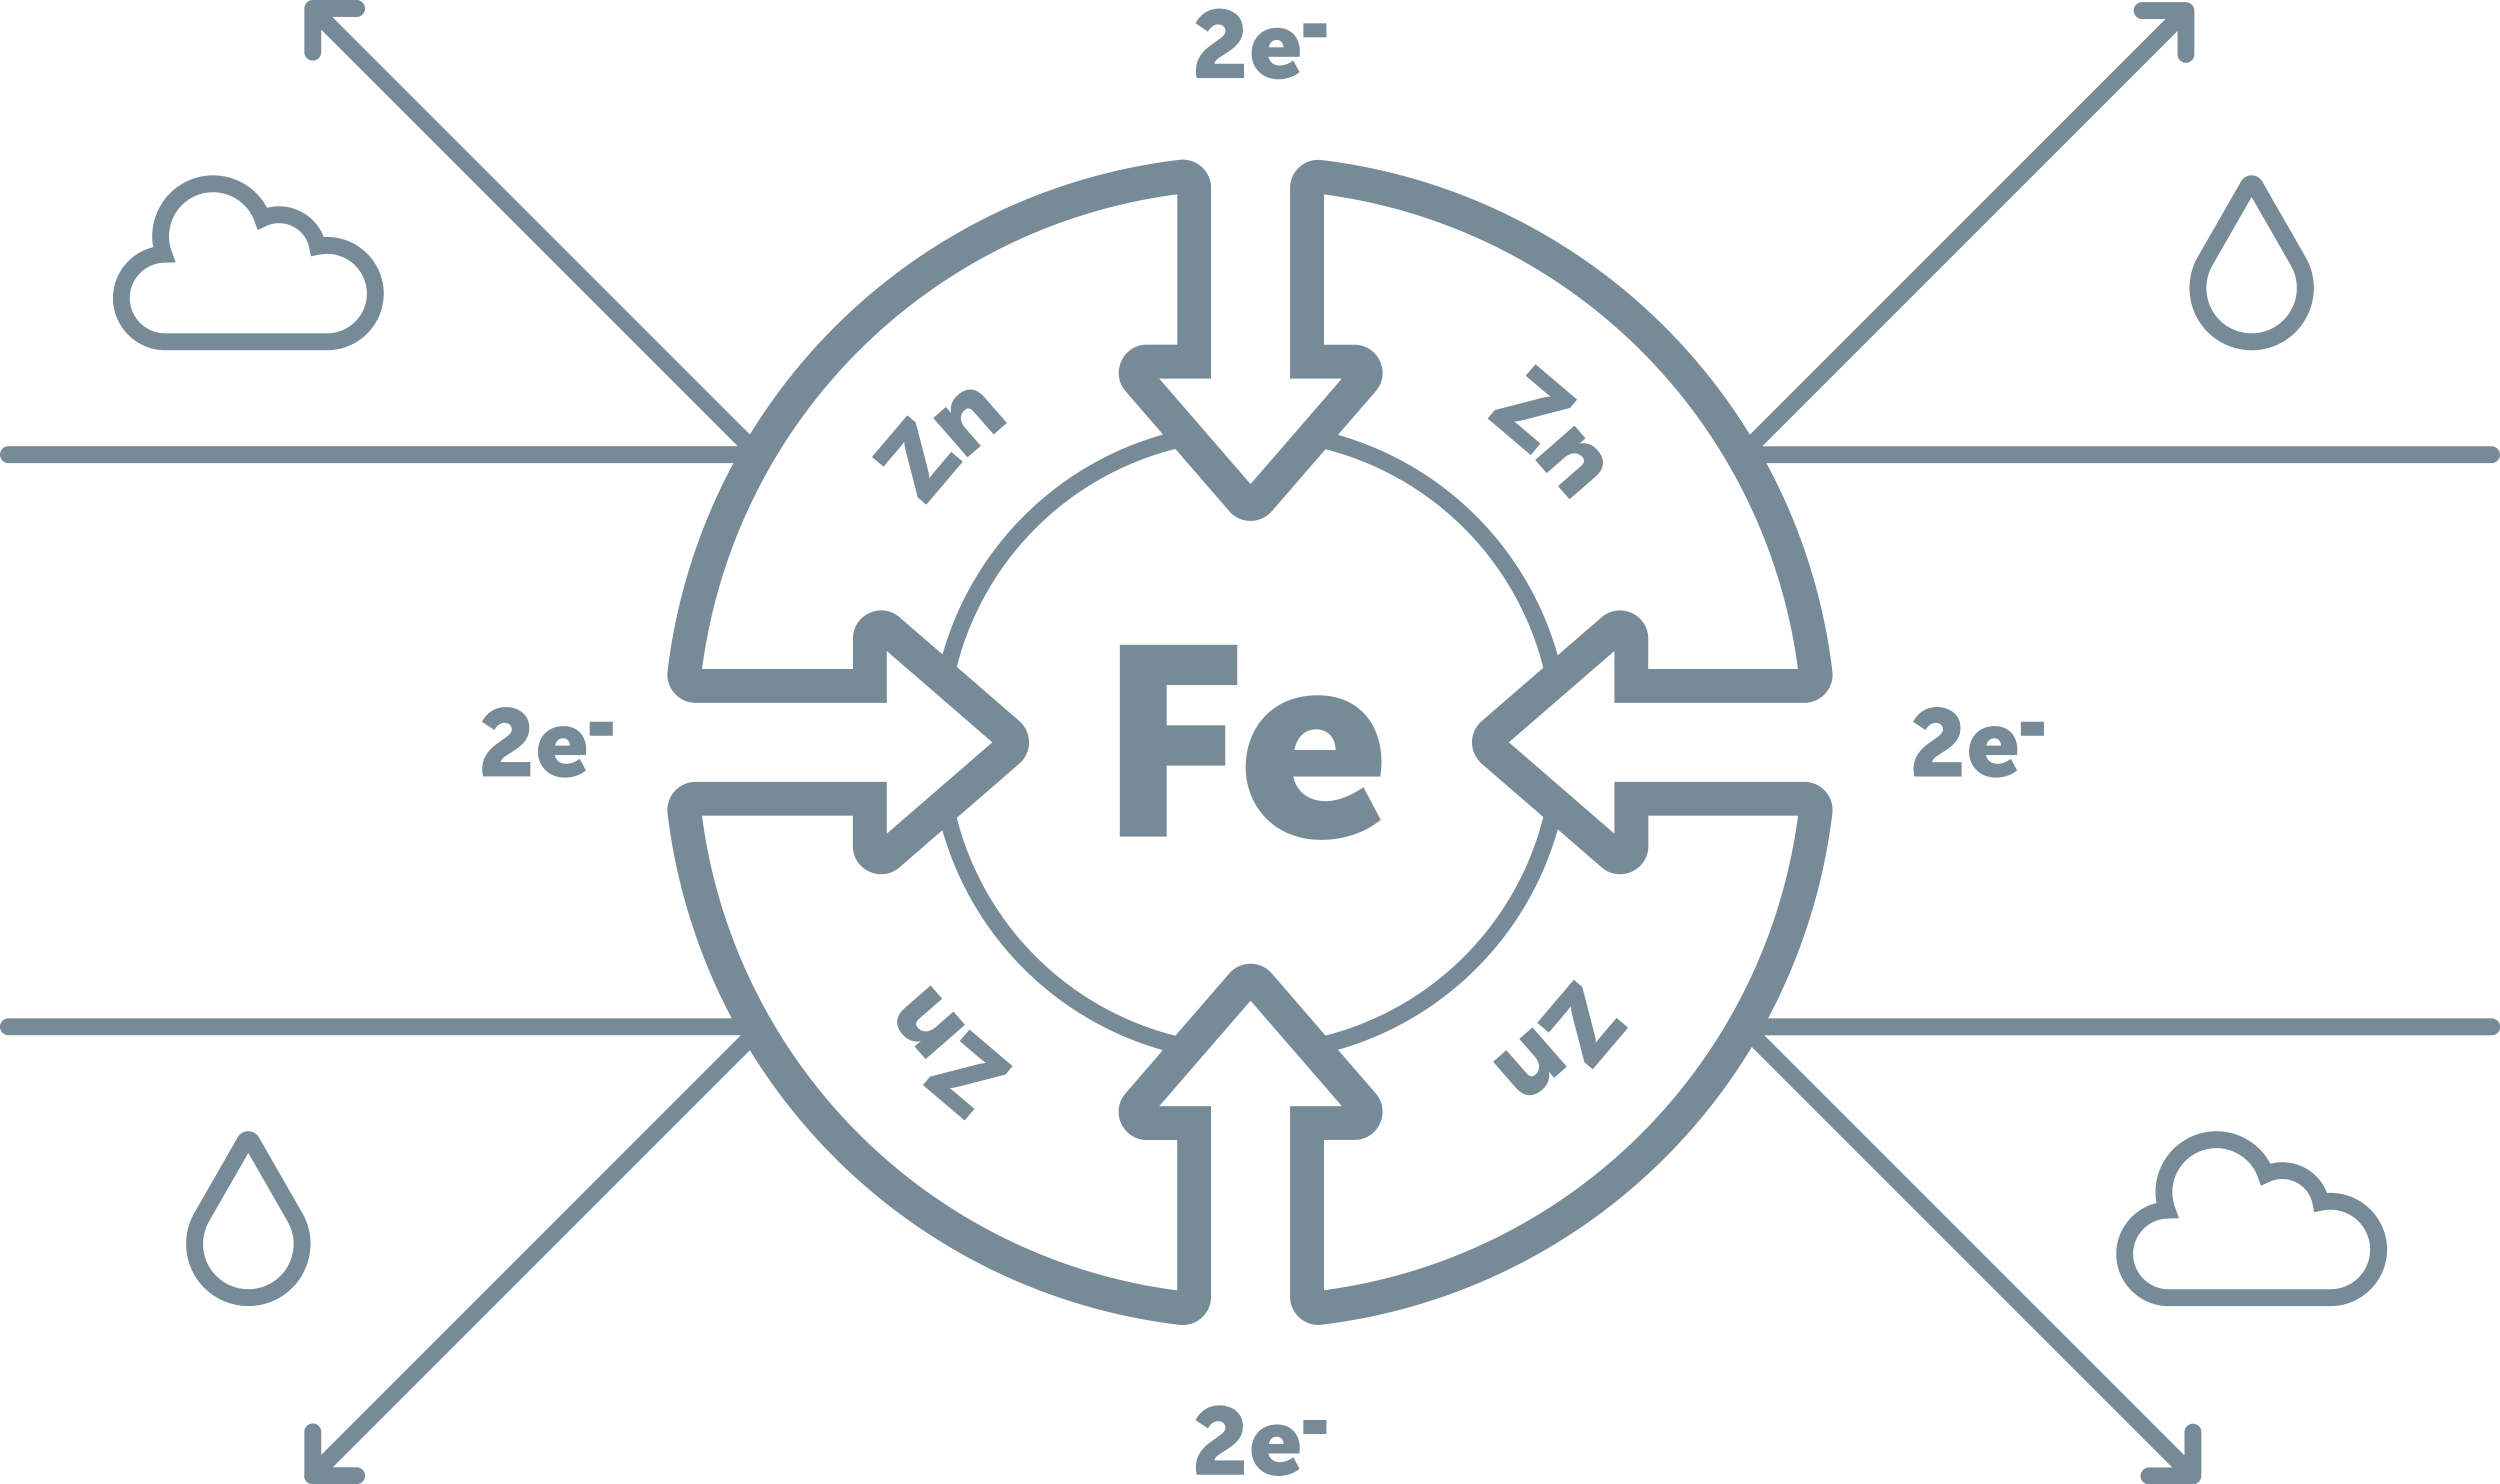 <svg xmlns="http://www.w3.org/2000/svg" viewBox="0 0 313.94 186.4"><g fill="#778a97"><path d="M140.62 105.06h5.89v-8.92h7.35v-5.06h-7.35v-5.05h8.86v-5.06h-14.75zm32.86-9.36c0-4.82-2.9-8.39-8.02-8.39-5.59 0-9.03 3.98-9.03 9.06 0 4.62 3.34 9.1 9.54 9.1 2.66 0 5.53-.91 7.41-2.53l-2.16-4.08c-1.41.94-3.07 1.75-4.78 1.75-1.85 0-3.6-.98-4.04-3.1h10.95c.06-.6.13-1.21.13-1.81zm-10.95-1.52c.3-1.38 1.11-2.59 2.8-2.59 1.48 0 2.39 1.18 2.39 2.59h-5.19zm-9.56-91.11c.44 0 .92.25.92.85 0 1.24-3.71 1.8-3.71 4.96 0 .29.04.59.1.92h5.94V8h-3.71c.11-1.1 3.57-1.62 3.57-4.29 0-1.82-1.52-2.63-2.93-2.63-1.55 0-2.52.88-3.02 1.85l1.56 1.04c.26-.46.72-.9 1.28-.9zm7.58 6.89c.95 0 1.97-.32 2.64-.9l-.77-1.45c-.5.34-1.09.62-1.7.62-.66 0-1.28-.35-1.44-1.1h3.9c.02-.22.05-.43.05-.65 0-1.72-1.03-2.99-2.85-2.99-1.99 0-3.21 1.42-3.21 3.23-.01 1.64 1.17 3.24 3.38 3.24zm-.23-4.94c.53 0 .85.42.85.92h-1.85c.11-.49.4-.92 1-.92zm3.35-2.09h2.9v1.76h-2.9zm-97.2 88.49c0-1.82-1.52-2.63-2.93-2.63-1.55 0-2.52.88-3.02 1.85l1.56 1.04c.25-.48.72-.91 1.27-.91.44 0 .92.25.92.85 0 1.24-3.71 1.8-3.71 4.96 0 .29.04.59.1.92h5.94v-1.8h-3.71c.11-1.09 3.58-1.61 3.58-4.28zm7.14 2.75c0-1.72-1.03-2.99-2.85-2.99-1.99 0-3.21 1.42-3.21 3.23 0 1.64 1.19 3.24 3.39 3.24.95 0 1.97-.32 2.64-.9l-.78-1.45c-.5.34-1.09.62-1.7.62-.66 0-1.28-.35-1.44-1.1h3.9c.02-.21.05-.43.05-.65zm-3.9-.54c.11-.49.4-.92 1-.92.53 0 .85.42.85.92h-1.85zm4.34-3h2.9v1.76h-2.9zm166.24 5.96c0 .29.04.59.1.92h5.94v-1.8h-3.71c.11-1.1 3.57-1.62 3.57-4.29 0-1.82-1.52-2.63-2.93-2.63-1.55 0-2.52.88-3.02 1.85l1.56 1.04c.25-.48.72-.91 1.27-.91.44 0 .92.25.92.85 0 1.24-3.7 1.8-3.7 4.97zm13.04-2.42c0-1.72-1.03-2.99-2.85-2.99-1.99 0-3.21 1.42-3.21 3.23 0 1.64 1.19 3.24 3.39 3.24.95 0 1.97-.32 2.64-.9l-.77-1.45c-.5.34-1.09.62-1.7.62-.66 0-1.28-.35-1.44-1.1h3.9c.01-.21.04-.43.04-.65zm-3.9-.54c.11-.49.4-.92 1-.92.53 0 .85.42.85.92h-1.85zm4.34-3h2.9v1.76h-2.9zm-97.69 88.48c0-1.82-1.52-2.63-2.93-2.63-1.55 0-2.52.88-3.02 1.85l1.56 1.04c.25-.48.72-.91 1.27-.91.44 0 .92.25.92.85 0 1.24-3.71 1.8-3.71 4.96 0 .29.04.59.1.92h5.94v-1.8h-3.71c.12-1.09 3.58-1.6 3.58-4.28zm7.14 2.76c0-1.72-1.03-2.99-2.85-2.99-1.99 0-3.21 1.42-3.21 3.23 0 1.64 1.19 3.24 3.39 3.24.95 0 1.97-.32 2.64-.9l-.77-1.45c-.5.34-1.09.62-1.7.62-.66 0-1.28-.35-1.44-1.1h3.9c.02-.22.04-.43.04-.65zm-3.89-.54c.11-.49.4-.92 1-.92.53 0 .85.42.85.92h-1.85zm4.34-3.01h2.9v1.76h-2.9zM117.14 59.49c-.26.31-.42.56-.42.56l-.02-.02s-.01-.41-.18-1.07l-1.53-5.92-1.05-.89-4.44 5.23 1.45 1.23 2.16-2.55c.26-.31.42-.56.42-.56l.02.02s.01.41.18 1.07l1.52 5.89 1.07.9 4.59-5.41-1.45-1.23-2.32 2.75zm3.12-9.88c-.87.76-.93 1.64-.83 2.22l-.02.02s-.11-.16-.25-.32l-.38-.43-1.59 1.39 4.31 4.94 1.66-1.45-1.95-2.23c-.61-.7-.81-1.61-.07-2.25.36-.32.71-.29 1.11.17l2.53 2.89 1.66-1.45-2.79-3.2c-1.21-1.38-2.39-1.17-3.39-.3zm73.18 6.09l-2.73-2.32c-.31-.26-.56-.42-.56-.42l.02-.02s.41-.01 1.07-.18l5.92-1.53.89-1.05-5.23-4.44-1.23 1.45 2.55 2.16c.31.26.56.42.56.42l-.02.02s-.4.01-1.07.18l-5.89 1.52-.9 1.07 5.41 4.59 1.21-1.45zm5.66-.66l-1.39-1.59-4.93 4.31 1.45 1.66 2.23-1.95c.7-.61 1.61-.81 2.25-.07.32.36.29.71-.17 1.11l-2.89 2.53 1.45 1.66 3.2-2.79c1.39-1.21 1.17-2.39.3-3.39-.76-.87-1.64-.93-2.22-.83l-.02-.02s.16-.11.32-.25l.42-.38zm1.74 75.32c-.26.31-.42.56-.42.56l-.02-.02s-.01-.41-.18-1.07l-1.52-5.89-1.07-.91-4.59 5.41 1.45 1.23 2.32-2.73c.26-.31.42-.56.42-.56l.02.02s.01.41.18 1.07l1.53 5.92 1.05.89 4.44-5.23-1.45-1.23-2.16 2.54zm-10.05.11l1.95 2.23c.61.7.81 1.61.07 2.25-.37.32-.71.29-1.12-.18l-2.53-2.89-1.66 1.45 2.79 3.2c1.21 1.39 2.39 1.17 3.39.3.87-.76.93-1.64.83-2.22l.02-.02s.11.16.25.32l.38.43 1.59-1.39-4.31-4.94-1.65 1.46zm-70.28.26l2.73 2.32c.31.26.56.42.56.42l-.02.02s-.41.01-1.07.18l-5.92 1.53-.89 1.05 5.23 4.45 1.24-1.45-2.55-2.17c-.31-.26-.56-.42-.56-.42l.02-.02s.41-.01 1.07-.18l5.9-1.52.91-1.06-5.41-4.6-1.24 1.45zm-5.66.68l1.39 1.59 4.94-4.31-1.45-1.66-2.23 1.95c-.7.61-1.61.81-2.25.07-.32-.36-.29-.71.17-1.11l2.89-2.53-1.45-1.66-3.2 2.79c-1.39 1.21-1.17 2.39-.3 3.39.76.87 1.64.93 2.22.83l.02.02s-.16.11-.32.25l-.43.38z"/><path d="M312.87 127.88h-90.84a73.89 73.89 0 008.07-25.74c.12-1-.19-2-.86-2.76a3.55 3.55 0 00-2.66-1.2h-23.85v6.51l-13.25-11.47 13.25-11.47v6.51h23.85c1.02 0 1.99-.44 2.66-1.2.67-.76.99-1.76.86-2.76-1.13-9.39-4-18.21-8.28-26.14h91.05c.59 0 1.06-.48 1.06-1.06s-.48-1.06-1.06-1.06H221.3L273.44 3.9v2.93c0 .59.48 1.06 1.06 1.06s1.06-.48 1.06-1.06v-5.5c0-.01-.01-.02-.01-.03 0-.13-.03-.25-.08-.37a.976.976 0 00-.23-.34c-.1-.1-.22-.18-.35-.23-.12-.05-.25-.07-.37-.08-.01 0-.02-.01-.03-.01H269c-.59 0-1.06.48-1.06 1.06s.48 1.06 1.06 1.06h2.93l-52.19 52.19a73.415 73.415 0 00-53.78-34.48c-1-.12-2.01.19-2.76.86a3.55 3.55 0 00-1.2 2.66v23.92h6.51l-11.47 13.25-11.47-13.25h6.51V23.6c0-1.02-.44-1.98-1.2-2.66-.76-.67-1.76-.99-2.76-.87-22.94 2.74-42.48 15.81-53.95 34.49L41.74 2.13h3.04c.59 0 1.06-.48 1.06-1.06S45.37 0 44.78 0h-5.5c-.59 0-1.06.48-1.06 1.06v5.49c0 .59.48 1.06 1.06 1.06s1.06-.48 1.06-1.06V3.73l52.3 52.3H1.06c-.58 0-1.06.48-1.06 1.07s.48 1.06 1.06 1.06H92.1a73.596 73.596 0 00-8.27 26.14c-.12 1 .2 2.01.87 2.76.67.76 1.64 1.2 2.66 1.2h24v-6.51l13.25 11.47-13.25 11.47v-6.51h-24c-1.02 0-1.98.44-2.66 1.2-.67.76-.99 1.76-.87 2.76a73.876 73.876 0 008.06 25.74H1.06c-.59 0-1.06.48-1.06 1.06S.48 130 1.06 130h91.97l-52.69 52.7v-2.89c0-.59-.48-1.06-1.06-1.06s-1.06.48-1.06 1.06v5.29c-.07.34.01.7.27.96.21.21.48.31.75.31h5.54c.59 0 1.06-.48 1.06-1.06s-.48-1.06-1.06-1.06H41.8l52.37-52.37c11.46 18.68 31.01 31.75 53.95 34.49.14.02.28.02.42.02.86 0 1.69-.31 2.34-.89a3.55 3.55 0 001.2-2.66v-23.93h-6.51l11.47-13.25 11.47 13.25H162v23.92c0 1.02.44 1.99 1.2 2.66.76.67 1.76.99 2.76.86a73.41 73.41 0 0054.03-34.87l52.8 52.8h-2.93c-.59 0-1.06.48-1.06 1.06s.48 1.06 1.06 1.06h5.5c.14 0 .28-.03.41-.08.12-.05.23-.13.33-.22.01-.01.01-.01.02-.01.01-.01.01-.01.01-.02.09-.09.17-.2.22-.33.05-.12.07-.25.08-.37 0-.01.01-.02.01-.03v-5.5c0-.59-.48-1.06-1.06-1.06s-1.06.48-1.06 1.06v2.93l-52.76-52.76h91.34c.59 0 1.06-.48 1.06-1.06s-.5-1.07-1.09-1.07zM172.75 49.15c.92-1.06 1.13-2.51.54-3.79a3.498 3.498 0 00-3.22-2.07h-3.81V24.42a69.156 69.156 0 0159.52 59.59h-18.8V80.2c0-1.4-.79-2.64-2.07-3.22a3.526 3.526 0 00-3.79.54l-5.51 4.77a40.042 40.042 0 00-27.6-27.68l4.74-5.46zm-59.78 28.37a3.488 3.488 0 00-3.79-.54 3.498 3.498 0 00-2.07 3.22v3.81H88.16c4.12-31.17 28.5-55.52 59.68-59.61v18.88h-3.81c-1.4 0-2.64.79-3.22 2.07s-.38 2.73.54 3.79l4.7 5.43a40.033 40.033 0 00-27.69 27.61l-5.39-4.66zm28.37 59.78a3.488 3.488 0 00-.54 3.79 3.498 3.498 0 003.22 2.07h3.81v18.88a69.15 69.15 0 01-59.68-59.61h18.95v3.81c0 1.41.79 2.64 2.07 3.22 1.28.58 2.73.37 3.79-.54l5.38-4.66a40.033 40.033 0 0027.69 27.61l-4.69 5.43zm18.38-15.05a3.526 3.526 0 00-2.68-1.22c-1.03 0-2 .45-2.68 1.22l-6.76 7.81a37.877 37.877 0 01-27.45-27.36l7.85-6.8c.78-.67 1.22-1.65 1.22-2.68s-.45-2-1.22-2.68l-7.85-6.8a37.86 37.86 0 0127.45-27.36l6.76 7.81c.67.78 1.65 1.22 2.68 1.22 1.03 0 2-.45 2.68-1.22l6.73-7.77a37.867 37.867 0 0127.35 27.44l-7.73 6.69c-.78.67-1.22 1.65-1.22 2.68s.45 2 1.22 2.68l7.73 6.69a37.883 37.883 0 01-27.35 27.44l-6.73-7.79zm6.54 39.77v-18.87h3.81c1.4 0 2.64-.79 3.22-2.07.58-1.28.38-2.73-.54-3.79l-4.73-5.46a40.042 40.042 0 0027.6-27.68l5.51 4.77c1.06.92 2.51 1.13 3.79.54a3.498 3.498 0 002.07-3.22v-3.81h18.8a69.176 69.176 0 01-59.53 59.59z"/><path d="M20.73 43.98h20.35c3.92 0 7.11-3.19 7.11-7.11 0-3.92-3.19-7.11-7.11-7.11-.14 0-.29 0-.43.01a5.938 5.938 0 00-2.89-3.21 5.962 5.962 0 00-4.22-.46c-1.76-3.33-5.75-4.94-9.38-3.62-3.56 1.29-5.58 4.96-4.92 8.56-2.92.7-5.1 3.37-5.05 6.48.04 3.56 2.98 6.46 6.54 6.46zm-.14-10.99l1.47-.05-.5-1.38c-1.04-2.87.44-6.05 3.31-7.09.62-.23 1.26-.33 1.88-.33 2.26 0 4.39 1.4 5.21 3.65l.4 1.09 1.05-.49c1.08-.5 2.32-.48 3.38.06 1.07.54 1.81 1.52 2.05 2.7l.21 1.04 1.04-.21a4.998 4.998 0 015.98 4.89c0 2.75-2.24 4.99-4.99 4.99H20.73c-2.41 0-4.39-1.96-4.43-4.37-.04-2.41 1.89-4.42 4.29-4.5zm271.63 116.82a5.938 5.938 0 00-2.89-3.21 5.962 5.962 0 00-4.22-.46c-.77-1.47-2-2.64-3.53-3.36a7.59 7.59 0 00-5.86-.26c-3.56 1.29-5.58 4.96-4.92 8.56-2.92.7-5.09 3.37-5.05 6.48.05 3.56 2.99 6.46 6.55 6.46h20.35c3.92 0 7.11-3.19 7.11-7.12 0-4.06-3.47-7.34-7.54-7.09zm.43 12.09H272.3c-2.41 0-4.39-1.96-4.43-4.37-.04-2.41 1.89-4.42 4.29-4.5l1.47-.05-.5-1.38a5.545 5.545 0 013.31-7.09c.62-.22 1.25-.33 1.89-.33a5.548 5.548 0 015.2 3.64l.39 1.09 1.05-.49c1.08-.5 2.32-.48 3.38.06 1.07.54 1.81 1.53 2.05 2.7l.21 1.04 1.04-.21a4.998 4.998 0 015.98 4.89c.01 2.76-2.23 5-4.98 5zM275.98 40.06a7.745 7.745 0 004.73 3.65c.68.18 1.37.28 2.06.28 1.35 0 2.67-.35 3.87-1.04 3.74-2.14 5.03-6.93 2.89-10.66l-5.45-9.5a1.533 1.533 0 00-2.66 0l-5.45 9.5a7.883 7.883 0 00.01 7.77zm1.84-6.72l4.93-8.6 4.93 8.6a5.69 5.69 0 01-6.42 8.32 5.614 5.614 0 01-3.44-2.66c-1-1.74-1-3.91 0-5.66zM37.96 152.32l-5.45-9.5c-.27-.47-.78-.77-1.33-.77s-1.06.29-1.33.77l-5.45 9.5a7.858 7.858 0 000 7.77 7.82 7.82 0 006.79 3.92c1.32 0 2.65-.33 3.87-1.03a7.745 7.745 0 003.65-4.73c.56-2.01.29-4.12-.75-5.93zm-1.29 5.38a5.614 5.614 0 01-2.66 3.44 5.69 5.69 0 01-7.76-2.1c-1-1.74-1-3.91 0-5.66l4.93-8.6 4.93 8.6c.76 1.32.96 2.85.56 4.32z"/></g></svg>